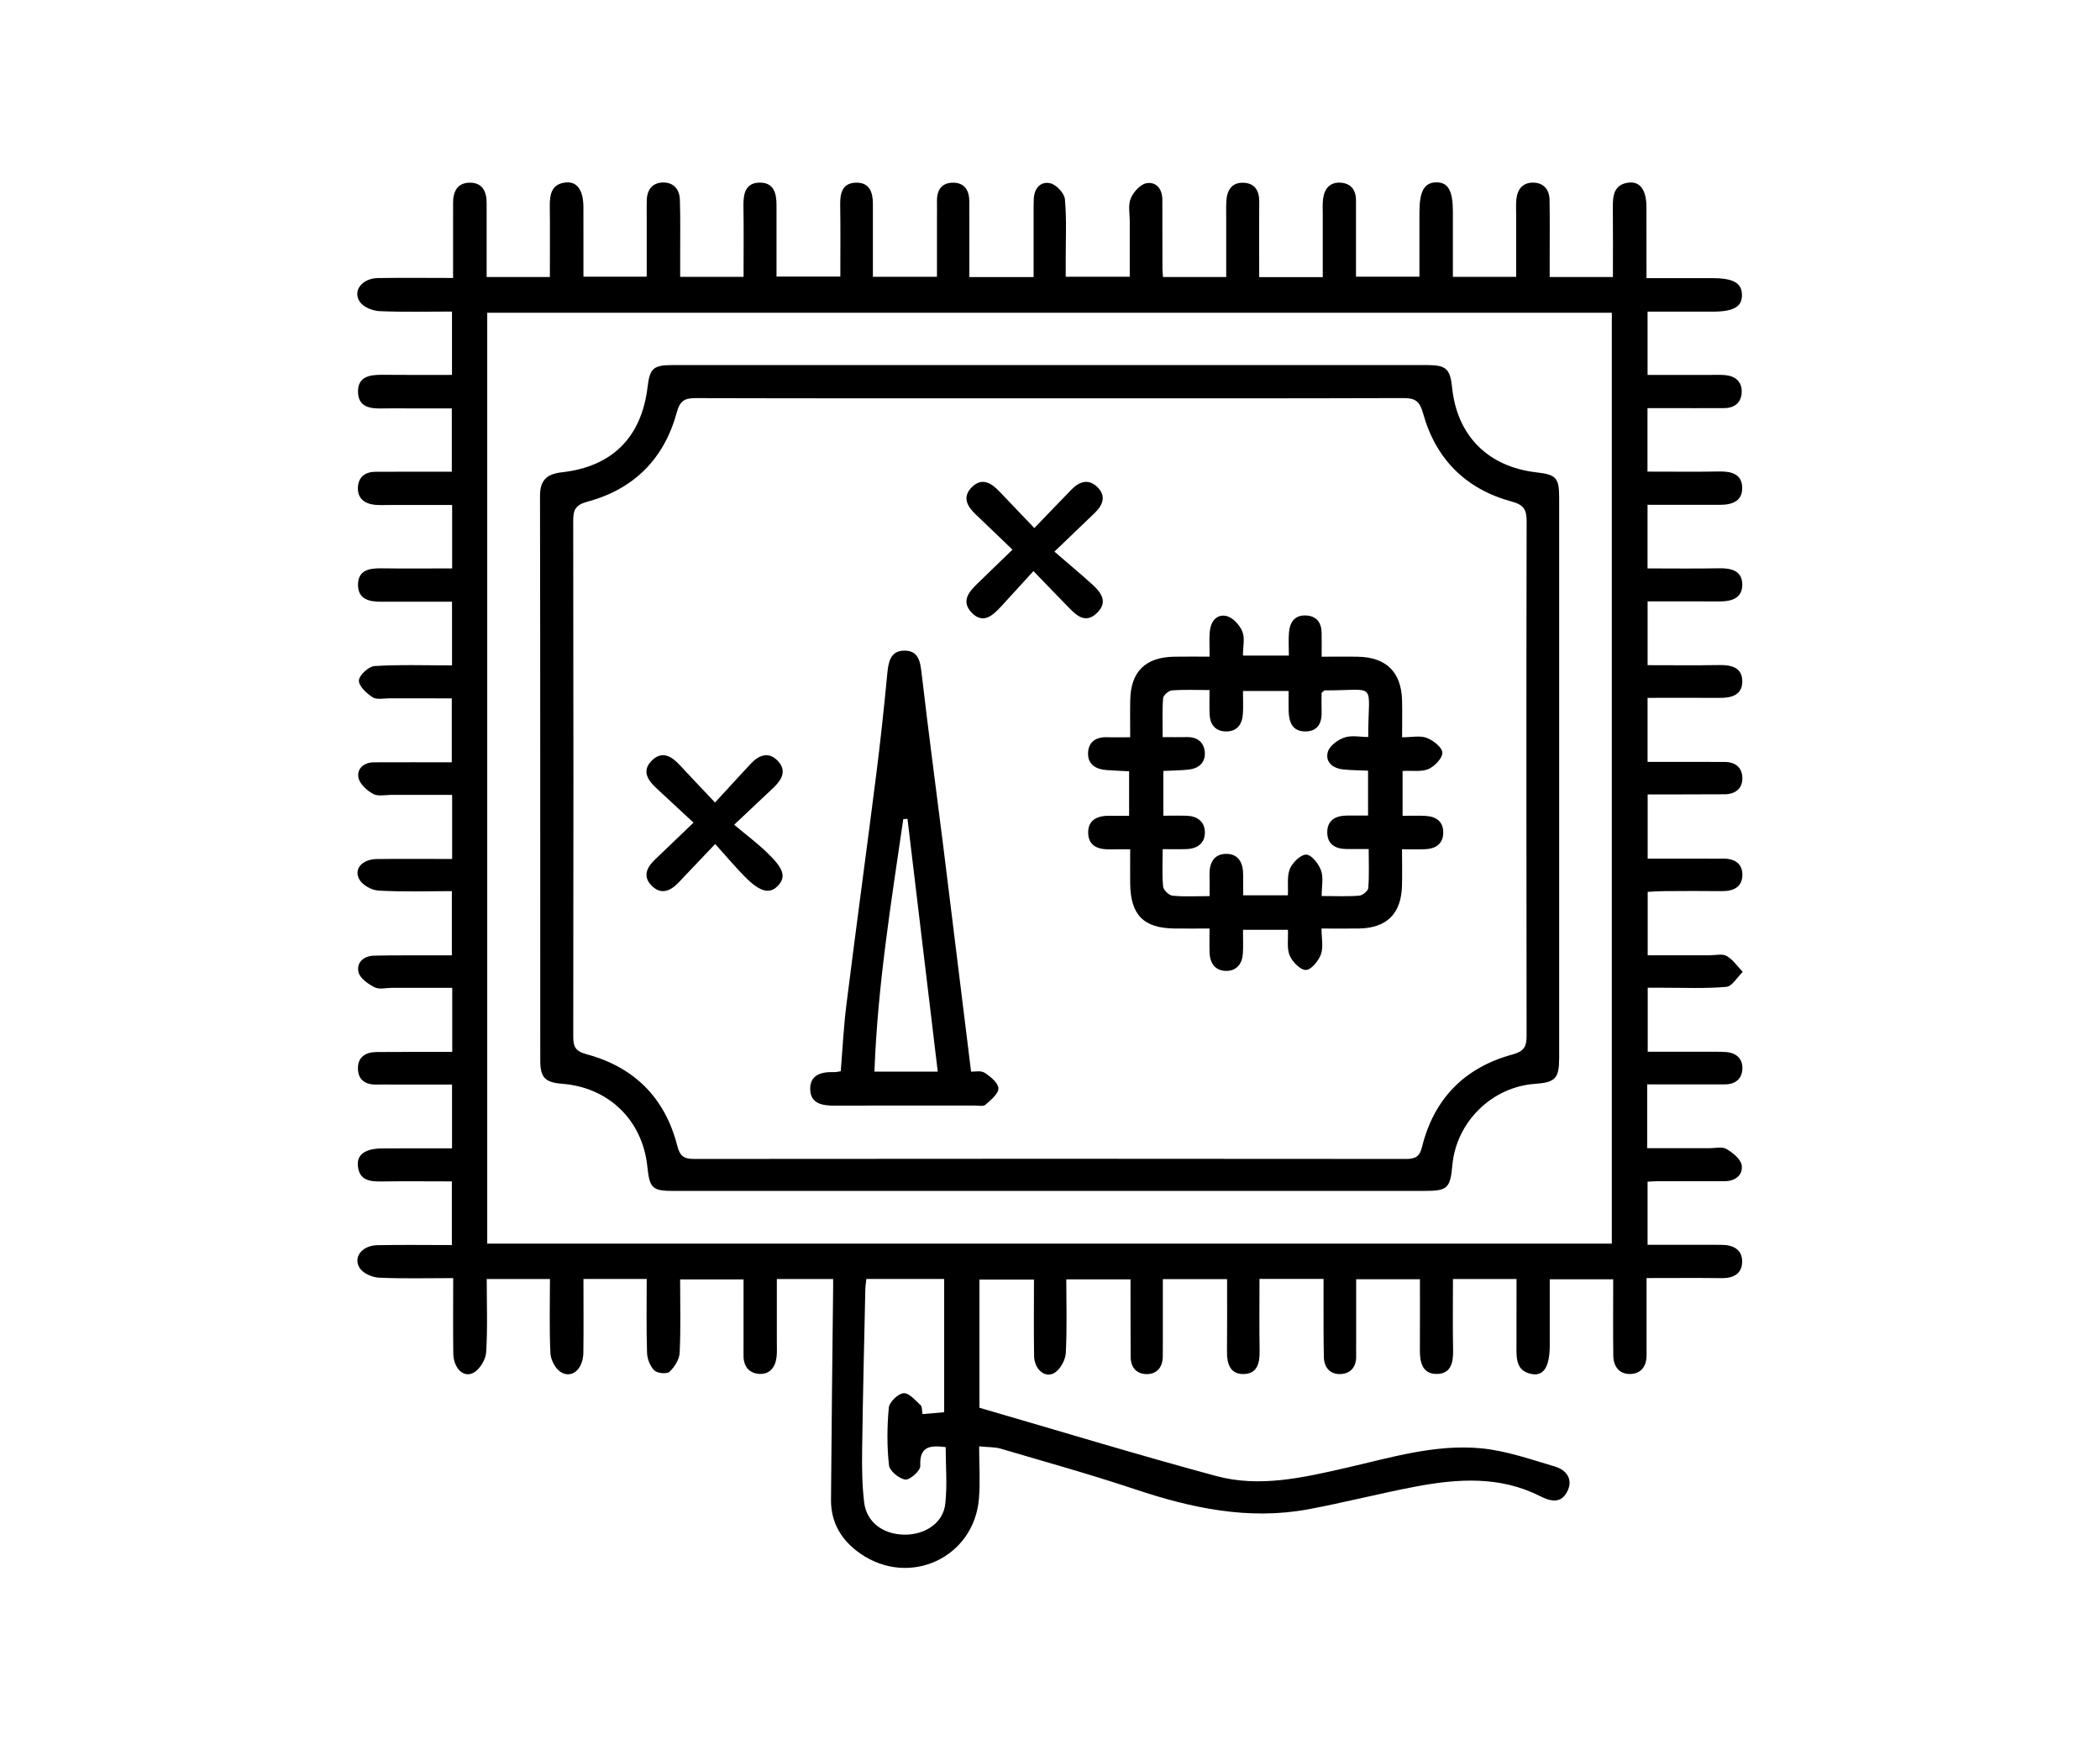 <svg width="120" height="100" viewBox="0 0 120 100" fill="none" xmlns="http://www.w3.org/2000/svg">
<rect width="120" height="100" fill="white"/>
<path d="M94.126 61.956C94.126 63.221 94.126 64.346 94.126 65.601C95.335 65.601 96.514 65.599 97.691 65.601C98.018 65.601 98.411 65.501 98.657 65.647C99.017 65.862 99.476 66.224 99.526 66.578C99.605 67.122 99.173 67.485 98.559 67.485C97.28 67.485 95.999 67.485 94.72 67.487C94.546 67.487 94.374 67.504 94.147 67.513C94.147 68.698 94.147 69.841 94.147 71.12C95.331 71.12 96.507 71.12 97.683 71.12C97.922 71.12 98.161 71.12 98.397 71.123C99.046 71.13 99.557 71.397 99.552 72.085C99.547 72.763 99.065 73.032 98.395 73.025C97.001 73.006 95.605 73.02 94.09 73.02C94.09 74.257 94.09 75.434 94.09 76.613C94.09 76.88 94.087 77.15 94.09 77.418C94.094 78.052 93.779 78.487 93.157 78.501C92.524 78.516 92.195 78.064 92.188 77.448C92.169 76.021 92.183 74.591 92.183 73.092C90.997 73.092 89.852 73.092 88.558 73.092C88.558 74.314 88.558 75.579 88.558 76.847C88.558 78.029 88.241 78.609 87.582 78.511C86.611 78.368 86.651 77.587 86.656 76.856C86.661 75.613 86.659 74.369 86.659 73.075C85.427 73.075 84.282 73.075 83.026 73.075C83.026 74.448 83.007 75.809 83.034 77.167C83.048 77.873 82.895 78.499 82.093 78.499C81.289 78.499 81.134 77.847 81.136 77.16C81.144 75.823 81.139 74.484 81.139 73.087C79.931 73.087 78.784 73.087 77.495 73.087C77.495 74.24 77.495 75.419 77.495 76.596C77.495 76.895 77.49 77.193 77.495 77.489C77.504 78.1 77.175 78.482 76.602 78.506C76.013 78.532 75.665 78.136 75.65 77.546C75.624 76.415 75.633 75.283 75.631 74.152C75.629 73.801 75.631 73.453 75.631 73.068C74.374 73.068 73.226 73.068 71.971 73.068C71.971 74.467 71.956 75.828 71.978 77.188C71.99 77.892 71.834 78.516 71.023 78.504C70.271 78.492 70.109 77.888 70.114 77.222C70.128 75.859 70.119 74.496 70.119 73.08C68.878 73.08 67.73 73.08 66.448 73.08C66.448 74.228 66.448 75.379 66.448 76.529C66.448 76.856 66.446 77.183 66.444 77.513C66.436 78.119 66.107 78.506 65.53 78.508C64.952 78.511 64.611 78.129 64.609 77.522C64.601 76.42 64.604 75.319 64.601 74.216C64.601 73.863 64.601 73.51 64.601 73.094C63.365 73.094 62.198 73.094 60.931 73.094C60.931 74.517 60.977 75.911 60.903 77.3C60.881 77.697 60.599 78.215 60.275 78.425C59.733 78.776 59.103 78.248 59.091 77.468C59.067 76.04 59.084 74.613 59.084 73.106C57.998 73.106 56.953 73.106 55.968 73.106C55.968 75.625 55.968 78.115 55.968 80.43C60.587 81.772 65.028 83.125 69.508 84.333C71.987 85.001 74.469 84.421 76.913 83.865C79.461 83.282 82 82.497 84.64 82.748C86.062 82.884 87.456 83.376 88.84 83.784C89.51 83.982 89.923 84.519 89.546 85.238C89.186 85.927 88.584 85.775 88 85.479C85.721 84.326 83.327 84.478 80.931 84.927C78.86 85.316 76.817 85.851 74.746 86.233C71.341 86.863 68.081 86.164 64.852 85.085C62.322 84.24 59.75 83.524 57.189 82.769C56.86 82.671 56.495 82.691 55.951 82.636C55.951 83.688 56.02 84.667 55.939 85.634C55.65 89.007 51.97 90.699 49.171 88.768C48.1 88.028 47.477 87.011 47.486 85.691C47.513 81.645 47.565 77.597 47.608 73.55C47.611 73.41 47.608 73.266 47.608 73.075C46.527 73.075 45.503 73.075 44.391 73.075C44.391 74.309 44.391 75.491 44.391 76.675C44.391 76.974 44.41 77.274 44.37 77.568C44.293 78.138 43.964 78.539 43.37 78.494C42.797 78.451 42.487 78.064 42.487 77.458C42.492 76.031 42.489 74.601 42.489 73.099C41.291 73.099 40.127 73.099 38.864 73.099C38.864 74.508 38.905 75.902 38.838 77.289C38.819 77.668 38.547 78.105 38.258 78.375C38.108 78.516 37.559 78.463 37.39 78.296C37.149 78.06 36.986 77.639 36.974 77.293C36.929 75.902 36.955 74.51 36.955 73.071C35.726 73.071 34.583 73.071 33.34 73.071C33.34 74.498 33.354 75.89 33.335 77.279C33.321 78.234 32.669 78.797 32.025 78.379C31.722 78.181 31.469 77.68 31.452 77.305C31.386 75.916 31.426 74.52 31.426 73.075C30.207 73.075 29.064 73.075 27.813 73.075C27.813 74.489 27.868 75.883 27.78 77.267C27.753 77.678 27.424 78.224 27.073 78.422C26.494 78.752 25.914 78.177 25.902 77.317C25.883 75.923 25.897 74.529 25.897 73.023C24.441 73.023 23.05 73.061 21.663 72.999C21.279 72.982 20.769 72.763 20.566 72.464C20.151 71.853 20.678 71.161 21.554 71.142C22.952 71.113 24.351 71.135 25.821 71.135C25.821 69.922 25.821 68.755 25.821 67.497C24.475 67.497 23.143 67.482 21.811 67.501C21.131 67.511 20.52 67.442 20.449 66.597C20.394 65.952 20.881 65.621 21.845 65.613C23.153 65.606 24.458 65.611 25.83 65.611C25.83 64.401 25.83 63.252 25.83 61.966C24.735 61.966 23.616 61.966 22.496 61.966C22.169 61.966 21.84 61.956 21.513 61.966C20.874 61.98 20.456 61.691 20.454 61.04C20.451 60.376 20.905 60.111 21.52 60.106C22.623 60.097 23.723 60.102 24.826 60.099C25.148 60.099 25.467 60.099 25.842 60.099C25.842 58.858 25.842 57.712 25.842 56.44C24.677 56.44 23.527 56.44 22.377 56.44C22.05 56.44 21.668 56.542 21.408 56.409C21.041 56.22 20.573 55.9 20.489 55.554C20.353 54.988 20.783 54.611 21.387 54.599C22.518 54.575 23.649 54.587 24.78 54.583C25.105 54.583 25.427 54.583 25.821 54.583C25.821 53.349 25.821 52.184 25.821 50.914C24.403 50.914 23.009 50.961 21.623 50.883C21.236 50.861 20.707 50.563 20.528 50.236C20.203 49.641 20.707 49.092 21.52 49.08C22.943 49.061 24.363 49.076 25.837 49.076C25.837 47.837 25.837 46.689 25.837 45.416C24.677 45.416 23.525 45.419 22.375 45.414C22.017 45.414 21.597 45.514 21.32 45.359C20.964 45.161 20.549 44.786 20.482 44.426C20.387 43.912 20.795 43.557 21.37 43.554C22.826 43.547 24.284 43.552 25.816 43.552C25.816 42.337 25.816 41.172 25.816 39.9C24.616 39.9 23.434 39.902 22.253 39.897C21.926 39.897 21.525 39.99 21.291 39.838C20.945 39.613 20.492 39.191 20.509 38.878C20.525 38.575 21.067 38.076 21.403 38.054C22.852 37.964 24.31 38.016 25.83 38.016C25.83 36.818 25.83 35.675 25.83 34.378C24.997 34.378 24.15 34.378 23.301 34.378C22.795 34.378 22.289 34.374 21.783 34.378C21.096 34.386 20.458 34.235 20.458 33.412C20.458 32.578 21.091 32.462 21.783 32.471C23.117 32.49 24.451 32.476 25.837 32.476C25.837 31.259 25.837 30.115 25.837 28.852C24.639 28.852 23.46 28.852 22.282 28.852C21.983 28.852 21.683 28.871 21.389 28.838C20.816 28.769 20.425 28.461 20.451 27.852C20.477 27.248 20.871 26.957 21.461 26.954C22.888 26.947 24.315 26.952 25.818 26.952C25.818 25.771 25.818 24.627 25.818 23.333C24.981 23.333 24.102 23.333 23.224 23.333C22.778 23.333 22.332 23.324 21.886 23.336C21.181 23.355 20.475 23.281 20.458 22.395C20.442 21.512 21.129 21.407 21.845 21.414C23.15 21.428 24.458 21.419 25.828 21.419C25.828 20.218 25.828 19.075 25.828 17.8C24.453 17.8 23.064 17.838 21.68 17.776C21.294 17.759 20.776 17.549 20.568 17.253C20.127 16.621 20.688 15.9 21.597 15.886C22.99 15.864 24.384 15.881 25.89 15.881C25.89 14.718 25.89 13.627 25.89 12.537C25.89 12.238 25.895 11.94 25.89 11.644C25.878 10.959 26.124 10.424 26.878 10.438C27.575 10.445 27.811 10.959 27.808 11.606C27.804 12.708 27.808 13.809 27.808 14.912C27.808 15.201 27.808 15.489 27.808 15.826C29.045 15.826 30.185 15.826 31.421 15.826C31.421 14.449 31.433 13.117 31.417 11.785C31.41 11.097 31.519 10.5 32.345 10.424C32.982 10.364 33.333 10.877 33.338 11.818C33.342 13.126 33.34 14.432 33.34 15.807C34.536 15.807 35.679 15.807 36.955 15.807C36.955 14.618 36.955 13.41 36.955 12.202C36.955 11.935 36.948 11.665 36.96 11.398C36.989 10.801 37.309 10.431 37.903 10.426C38.507 10.424 38.831 10.835 38.85 11.405C38.886 12.446 38.864 13.489 38.867 14.532C38.867 14.943 38.867 15.353 38.867 15.819C40.091 15.819 41.234 15.819 42.489 15.819C42.489 14.446 42.504 13.086 42.482 11.727C42.473 11.018 42.63 10.417 43.456 10.434C44.229 10.45 44.372 11.061 44.372 11.713C44.37 13.052 44.372 14.391 44.372 15.802C45.589 15.802 46.756 15.802 48.019 15.802C48.019 14.42 48.033 13.059 48.011 11.699C48.002 11.03 48.133 10.455 48.913 10.436C49.691 10.419 49.88 10.99 49.88 11.656C49.88 13.021 49.88 14.387 49.88 15.814C51.106 15.814 52.252 15.814 53.541 15.814C53.541 14.714 53.541 13.594 53.541 12.477C53.541 12.15 53.548 11.823 53.541 11.493C53.529 10.854 53.815 10.434 54.471 10.438C55.135 10.443 55.388 10.897 55.39 11.517C55.392 12.62 55.392 13.721 55.392 14.823C55.392 15.143 55.392 15.463 55.392 15.831C56.643 15.831 57.791 15.831 59.063 15.831C59.063 14.656 59.063 13.506 59.063 12.355C59.063 12.028 59.06 11.699 59.072 11.372C59.096 10.761 59.461 10.341 60.022 10.472C60.363 10.55 60.821 11.042 60.852 11.384C60.957 12.537 60.895 13.704 60.898 14.864C60.898 15.158 60.898 15.451 60.898 15.812C62.105 15.812 63.248 15.812 64.558 15.812C64.558 14.778 64.556 13.725 64.558 12.67C64.561 12.224 64.453 11.73 64.611 11.345C64.761 10.98 65.155 10.534 65.506 10.469C66.067 10.367 66.42 10.794 66.42 11.41C66.422 12.72 66.422 14.031 66.425 15.341C66.425 15.485 66.444 15.628 66.458 15.826C67.642 15.826 68.785 15.826 70.069 15.826C70.069 14.728 70.069 13.639 70.069 12.553C70.069 12.195 70.057 11.837 70.078 11.482C70.114 10.873 70.388 10.419 71.049 10.441C71.698 10.462 71.963 10.889 71.956 11.527C71.944 12.747 71.954 13.969 71.954 15.189C71.954 15.392 71.954 15.592 71.954 15.835C73.185 15.835 74.331 15.835 75.586 15.835C75.586 14.616 75.586 13.437 75.586 12.255C75.586 11.957 75.567 11.656 75.605 11.362C75.677 10.792 75.987 10.4 76.598 10.436C77.199 10.472 77.485 10.856 77.485 11.453C77.485 12.88 77.485 14.308 77.485 15.807C78.669 15.807 79.81 15.807 81.11 15.807C81.11 14.606 81.11 13.372 81.11 12.138C81.11 10.928 81.387 10.431 82.062 10.419C82.75 10.407 83.022 10.885 83.022 12.107C83.022 13.324 83.022 14.539 83.022 15.819C84.224 15.819 85.368 15.819 86.637 15.819C86.637 14.64 86.637 13.463 86.637 12.284C86.637 11.985 86.62 11.687 86.649 11.391C86.704 10.811 87.019 10.424 87.618 10.434C88.214 10.445 88.537 10.837 88.546 11.422C88.565 12.553 88.553 13.685 88.553 14.816C88.553 15.136 88.553 15.456 88.553 15.828C89.778 15.828 90.921 15.828 92.166 15.828C92.166 14.465 92.176 13.133 92.162 11.804C92.154 11.121 92.262 10.52 93.083 10.431C93.725 10.362 94.078 10.87 94.082 11.811C94.087 13.119 94.085 14.427 94.085 15.89C95.354 15.89 96.591 15.89 97.824 15.89C99.041 15.89 99.528 16.16 99.54 16.838C99.552 17.528 99.072 17.805 97.855 17.805C96.638 17.805 95.424 17.805 94.147 17.805C94.147 19.01 94.147 20.154 94.147 21.421C95.323 21.421 96.502 21.421 97.681 21.421C97.979 21.421 98.278 21.405 98.574 21.431C99.158 21.481 99.54 21.801 99.526 22.398C99.511 22.99 99.13 23.312 98.533 23.317C97.402 23.326 96.271 23.317 95.14 23.317C94.82 23.317 94.5 23.317 94.142 23.317C94.142 24.56 94.142 25.706 94.142 26.945C95.543 26.945 96.903 26.962 98.263 26.938C98.936 26.926 99.526 27.086 99.554 27.831C99.585 28.633 98.979 28.845 98.273 28.843C96.913 28.838 95.55 28.84 94.145 28.84C94.145 30.082 94.145 31.227 94.145 32.476C95.529 32.476 96.889 32.495 98.249 32.469C98.965 32.454 99.569 32.626 99.559 33.428C99.55 34.173 98.948 34.364 98.285 34.362C96.922 34.355 95.56 34.359 94.149 34.359C94.149 35.598 94.149 36.746 94.149 38.004C95.526 38.004 96.886 38.021 98.244 37.997C98.951 37.985 99.569 38.14 99.559 38.952C99.55 39.704 98.946 39.878 98.282 39.873C96.92 39.864 95.555 39.871 94.147 39.871C94.147 41.115 94.147 42.263 94.147 43.531C95.347 43.531 96.526 43.531 97.707 43.531C97.975 43.531 98.244 43.538 98.512 43.533C99.158 43.521 99.569 43.85 99.564 44.478C99.559 45.063 99.149 45.376 98.555 45.38C97.423 45.388 96.292 45.388 95.161 45.39C94.841 45.39 94.522 45.39 94.152 45.39C94.152 46.636 94.152 47.784 94.152 49.056C95.257 49.056 96.347 49.056 97.438 49.056C97.765 49.056 98.094 49.066 98.421 49.056C99.084 49.038 99.578 49.314 99.564 50.004C99.55 50.699 99.032 50.923 98.38 50.914C97.28 50.899 96.178 50.907 95.075 50.914C94.784 50.916 94.493 50.938 94.154 50.954C94.154 52.155 94.154 53.303 94.154 54.578C95.343 54.578 96.524 54.575 97.705 54.578C98.032 54.578 98.423 54.478 98.671 54.621C99.032 54.828 99.285 55.218 99.585 55.528C99.273 55.826 98.982 56.354 98.648 56.383C97.435 56.49 96.211 56.43 94.989 56.433C94.729 56.433 94.469 56.433 94.156 56.433C94.156 57.669 94.156 58.817 94.156 60.09C95.311 60.09 96.464 60.09 97.614 60.09C97.941 60.09 98.271 60.085 98.595 60.104C99.187 60.137 99.581 60.462 99.566 61.049C99.55 61.624 99.177 61.956 98.564 61.954C97.345 61.952 96.123 61.956 94.903 61.956C94.658 61.956 94.428 61.956 94.126 61.956ZM27.842 71.053C49.317 71.053 70.701 71.053 92.104 71.053C92.104 53.286 92.104 35.586 92.104 17.869C70.651 17.869 49.245 17.869 27.842 17.869C27.842 35.627 27.842 53.306 27.842 71.053ZM53.953 80.685C53.953 78.093 53.953 75.587 53.953 73.073C52.378 73.073 50.966 73.073 49.505 73.073C49.484 73.288 49.453 73.46 49.448 73.632C49.381 76.723 49.305 79.812 49.264 82.903C49.25 83.882 49.264 84.87 49.381 85.839C49.517 86.963 50.446 87.656 51.655 87.68C52.849 87.701 53.889 87.023 54.013 85.937C54.137 84.863 54.039 83.762 54.039 82.679C53.183 82.576 52.531 82.6 52.588 83.75C52.603 84.018 52.001 84.564 51.736 84.533C51.381 84.49 50.834 84.037 50.799 83.715C50.679 82.629 50.687 81.514 50.789 80.425C50.82 80.105 51.314 79.628 51.632 79.599C51.937 79.571 52.307 80.007 52.605 80.284C52.705 80.377 52.677 80.607 52.712 80.793C53.171 80.755 53.581 80.719 53.953 80.685Z" fill="black"/>
<path d="M59.972 68.043C52.827 68.043 45.685 68.043 38.54 68.043C37.266 68.043 37.125 67.912 36.989 66.637C36.709 63.997 34.784 62.128 32.125 61.92C31.145 61.844 30.872 61.565 30.872 60.589C30.87 49.839 30.877 39.09 30.858 28.341C30.856 27.422 31.252 27.081 32.113 26.983C34.994 26.661 36.662 24.976 37.005 22.106C37.134 21.039 37.332 20.858 38.437 20.858C52.815 20.855 67.191 20.855 81.568 20.858C82.633 20.858 82.869 21.078 82.976 22.133C83.258 24.892 85.026 26.67 87.799 26.988C88.933 27.117 89.095 27.298 89.095 28.458C89.095 39.117 89.095 49.777 89.095 60.436C89.095 61.61 88.878 61.842 87.728 61.923C85.251 62.095 83.215 64.097 82.991 66.578C82.871 67.891 82.714 68.041 81.404 68.041C74.259 68.043 67.117 68.043 59.972 68.043ZM60.017 22.758C53.261 22.758 46.505 22.765 39.75 22.746C39.117 22.744 38.852 22.899 38.671 23.567C37.953 26.215 36.22 27.948 33.572 28.661C32.898 28.843 32.753 29.117 32.755 29.745C32.772 39.568 32.77 49.393 32.758 59.216C32.758 59.798 32.87 60.059 33.524 60.235C36.239 60.963 38.005 62.725 38.702 65.468C38.85 66.05 39.077 66.215 39.654 66.215C53.225 66.201 66.794 66.201 80.366 66.215C80.907 66.215 81.127 66.062 81.263 65.513C81.945 62.766 83.699 60.992 86.41 60.252C87.088 60.068 87.234 59.806 87.234 59.18C87.219 49.386 87.217 39.592 87.236 29.797C87.238 29.131 87.088 28.845 86.374 28.652C83.761 27.945 82.041 26.226 81.32 23.62C81.127 22.927 80.879 22.741 80.196 22.744C73.467 22.767 66.742 22.758 60.017 22.758Z" fill="black"/>
<path d="M80.148 44.048C80.148 44.925 80.148 45.693 80.148 46.61C80.595 46.61 81.027 46.591 81.456 46.615C82.072 46.648 82.494 46.947 82.47 47.608C82.449 48.219 82.034 48.489 81.461 48.517C81.05 48.536 80.64 48.522 80.115 48.522C80.115 49.274 80.132 49.949 80.113 50.623C80.065 52.21 79.239 53.022 77.659 53.048C76.982 53.06 76.302 53.05 75.516 53.05C75.516 53.602 75.631 54.11 75.483 54.521C75.347 54.895 74.934 55.406 74.629 55.418C74.316 55.428 73.853 54.96 73.698 54.597C73.524 54.191 73.619 53.669 73.596 53.124C72.748 53.124 71.939 53.124 71.028 53.124C71.028 53.587 71.047 54.029 71.023 54.466C70.99 55.044 70.682 55.461 70.095 55.471C69.46 55.48 69.14 55.053 69.119 54.428C69.104 54.015 69.116 53.599 69.116 53.05C68.415 53.05 67.773 53.055 67.131 53.05C65.351 53.033 64.604 52.282 64.582 50.482C64.575 49.864 64.582 49.245 64.582 48.524C64.167 48.524 63.85 48.515 63.53 48.527C62.835 48.555 62.198 48.393 62.181 47.589C62.165 46.786 62.785 46.586 63.487 46.608C63.811 46.617 64.136 46.61 64.52 46.61C64.52 45.753 64.52 44.963 64.52 44.068C64.088 44.044 63.659 44.027 63.229 43.996C62.625 43.951 62.155 43.681 62.174 43.027C62.194 42.392 62.623 42.098 63.263 42.12C63.671 42.134 64.079 42.122 64.582 42.122C64.582 41.349 64.57 40.671 64.585 39.993C64.618 38.372 65.451 37.551 67.088 37.52C67.735 37.508 68.381 37.517 69.121 37.517C69.121 36.983 69.093 36.541 69.128 36.107C69.176 35.531 69.503 35.061 70.088 35.197C70.448 35.281 70.842 35.711 70.992 36.081C71.147 36.458 71.025 36.952 71.025 37.455C71.911 37.455 72.725 37.455 73.65 37.455C73.65 36.985 73.619 36.544 73.658 36.109C73.71 35.546 73.987 35.135 74.622 35.164C75.235 35.19 75.512 35.57 75.521 36.162C75.528 36.572 75.524 36.985 75.524 37.52C76.259 37.52 76.932 37.508 77.605 37.522C79.218 37.553 80.075 38.403 80.118 40.014C80.134 40.69 80.12 41.365 80.12 42.125C80.662 42.125 81.144 42.012 81.528 42.158C81.9 42.299 82.406 42.695 82.42 42.998C82.435 43.311 81.984 43.781 81.628 43.939C81.222 44.111 80.7 44.017 80.148 44.048ZM75.519 39.585C75.519 39.928 75.509 40.284 75.521 40.64C75.545 41.299 75.314 41.783 74.595 41.79C73.868 41.797 73.655 41.275 73.638 40.645C73.626 40.265 73.636 39.888 73.636 39.477C72.722 39.477 71.906 39.477 71.028 39.477C71.028 39.945 71.047 40.361 71.023 40.771C70.987 41.387 70.689 41.809 70.03 41.79C69.422 41.771 69.14 41.368 69.119 40.788C69.102 40.353 69.116 39.919 69.116 39.425C68.319 39.425 67.637 39.391 66.961 39.446C66.778 39.461 66.475 39.723 66.463 39.89C66.408 40.616 66.439 41.346 66.439 42.115C66.99 42.115 67.405 42.122 67.82 42.113C68.434 42.098 68.811 42.425 68.847 42.996C68.882 43.588 68.477 43.915 67.902 43.972C67.439 44.02 66.973 44.022 66.477 44.046C66.477 44.915 66.477 45.708 66.477 46.605C66.957 46.605 67.393 46.591 67.83 46.608C68.412 46.629 68.83 46.939 68.849 47.519C68.871 48.15 68.448 48.484 67.825 48.51C67.391 48.529 66.954 48.515 66.439 48.515C66.439 49.303 66.398 49.985 66.465 50.656C66.484 50.852 66.799 51.155 67.002 51.174C67.673 51.241 68.353 51.198 69.119 51.198C69.119 50.725 69.126 50.346 69.116 49.966C69.102 49.312 69.365 48.799 70.045 48.785C70.78 48.77 71.044 49.312 71.037 49.995C71.033 50.37 71.037 50.744 71.037 51.153C71.947 51.153 72.736 51.153 73.593 51.153C73.622 50.613 73.529 50.069 73.71 49.634C73.86 49.274 74.34 48.813 74.65 48.828C74.956 48.844 75.359 49.362 75.49 49.739C75.636 50.155 75.524 50.658 75.524 51.193C76.316 51.193 76.999 51.227 77.671 51.172C77.862 51.157 78.175 50.902 78.187 50.737C78.244 50.009 78.211 49.276 78.211 48.508C77.698 48.508 77.314 48.51 76.927 48.508C76.309 48.501 75.855 48.236 75.844 47.581C75.829 46.875 76.304 46.603 76.958 46.596C77.359 46.591 77.762 46.596 78.175 46.596C78.175 45.669 78.175 44.877 78.175 44.032C77.667 44.008 77.197 44.01 76.731 43.958C76.147 43.891 75.712 43.523 75.877 42.955C75.975 42.611 76.445 42.268 76.82 42.139C77.232 41.998 77.729 42.108 78.184 42.108C78.182 38.864 78.779 39.453 75.684 39.444C75.655 39.456 75.633 39.489 75.519 39.585Z" fill="black"/>
<path d="M55.49 61.226C55.695 61.235 56.053 61.152 56.263 61.29C56.597 61.507 57.044 61.87 57.051 62.181C57.058 62.493 56.617 62.849 56.311 63.119C56.189 63.226 55.91 63.164 55.703 63.164C53.025 63.166 50.35 63.159 47.672 63.169C46.99 63.171 46.324 63.054 46.298 62.257C46.269 61.398 46.945 61.228 47.67 61.254C47.756 61.257 47.844 61.233 48.042 61.206C48.147 59.934 48.209 58.638 48.372 57.356C48.923 52.966 49.52 48.584 50.078 44.194C50.316 42.308 50.519 40.417 50.698 38.525C50.763 37.849 50.865 37.185 51.662 37.173C52.524 37.159 52.591 37.846 52.674 38.556C53.054 41.831 53.493 45.096 53.903 48.366C54.428 52.608 54.948 56.852 55.49 61.226ZM53.586 61.226C52.999 56.33 52.428 51.556 51.856 46.781C51.775 46.788 51.696 46.796 51.615 46.803C50.92 51.579 50.145 56.346 49.968 61.226C51.147 61.226 52.209 61.226 53.586 61.226Z" fill="black"/>
<path d="M59.105 30.17C59.912 29.332 60.568 28.647 61.232 27.966C61.685 27.503 62.212 27.336 62.714 27.835C63.227 28.346 63.017 28.861 62.554 29.308C61.869 29.967 61.184 30.623 60.253 31.516C61.017 32.175 61.711 32.757 62.387 33.364C62.907 33.831 63.344 34.383 62.685 35.02C62.022 35.665 61.504 35.159 61.029 34.667C60.43 34.049 59.831 33.43 59.053 32.628C58.394 33.349 57.786 34.022 57.168 34.691C56.693 35.204 56.146 35.662 55.516 34.994C54.903 34.342 55.371 33.807 55.872 33.325C56.492 32.731 57.108 32.127 57.855 31.404C57.118 30.697 56.442 30.041 55.76 29.396C55.28 28.943 54.972 28.42 55.509 27.859C56.087 27.257 56.631 27.575 57.11 28.081C57.74 28.744 58.375 29.406 59.105 30.17Z" fill="black"/>
<path d="M40.859 45.851C41.602 45.044 42.239 44.34 42.888 43.648C43.346 43.156 43.895 42.912 44.432 43.459C44.978 44.015 44.682 44.545 44.203 44.999C43.535 45.631 42.864 46.261 41.952 47.121C42.647 47.703 43.26 48.164 43.811 48.691C44.802 49.637 44.933 50.102 44.446 50.613C43.971 51.112 43.403 50.957 42.513 50.04C41.979 49.489 41.477 48.899 40.867 48.221C40.074 49.054 39.423 49.739 38.771 50.427C38.301 50.921 37.764 51.141 37.227 50.592C36.717 50.071 36.96 49.558 37.418 49.119C38.105 48.46 38.793 47.803 39.63 47.001C38.86 46.288 38.168 45.65 37.48 45.006C37.003 44.559 36.674 44.034 37.23 43.471C37.812 42.879 38.356 43.187 38.833 43.7C39.459 44.376 40.091 45.039 40.859 45.851Z" fill="black"/>
</svg>
